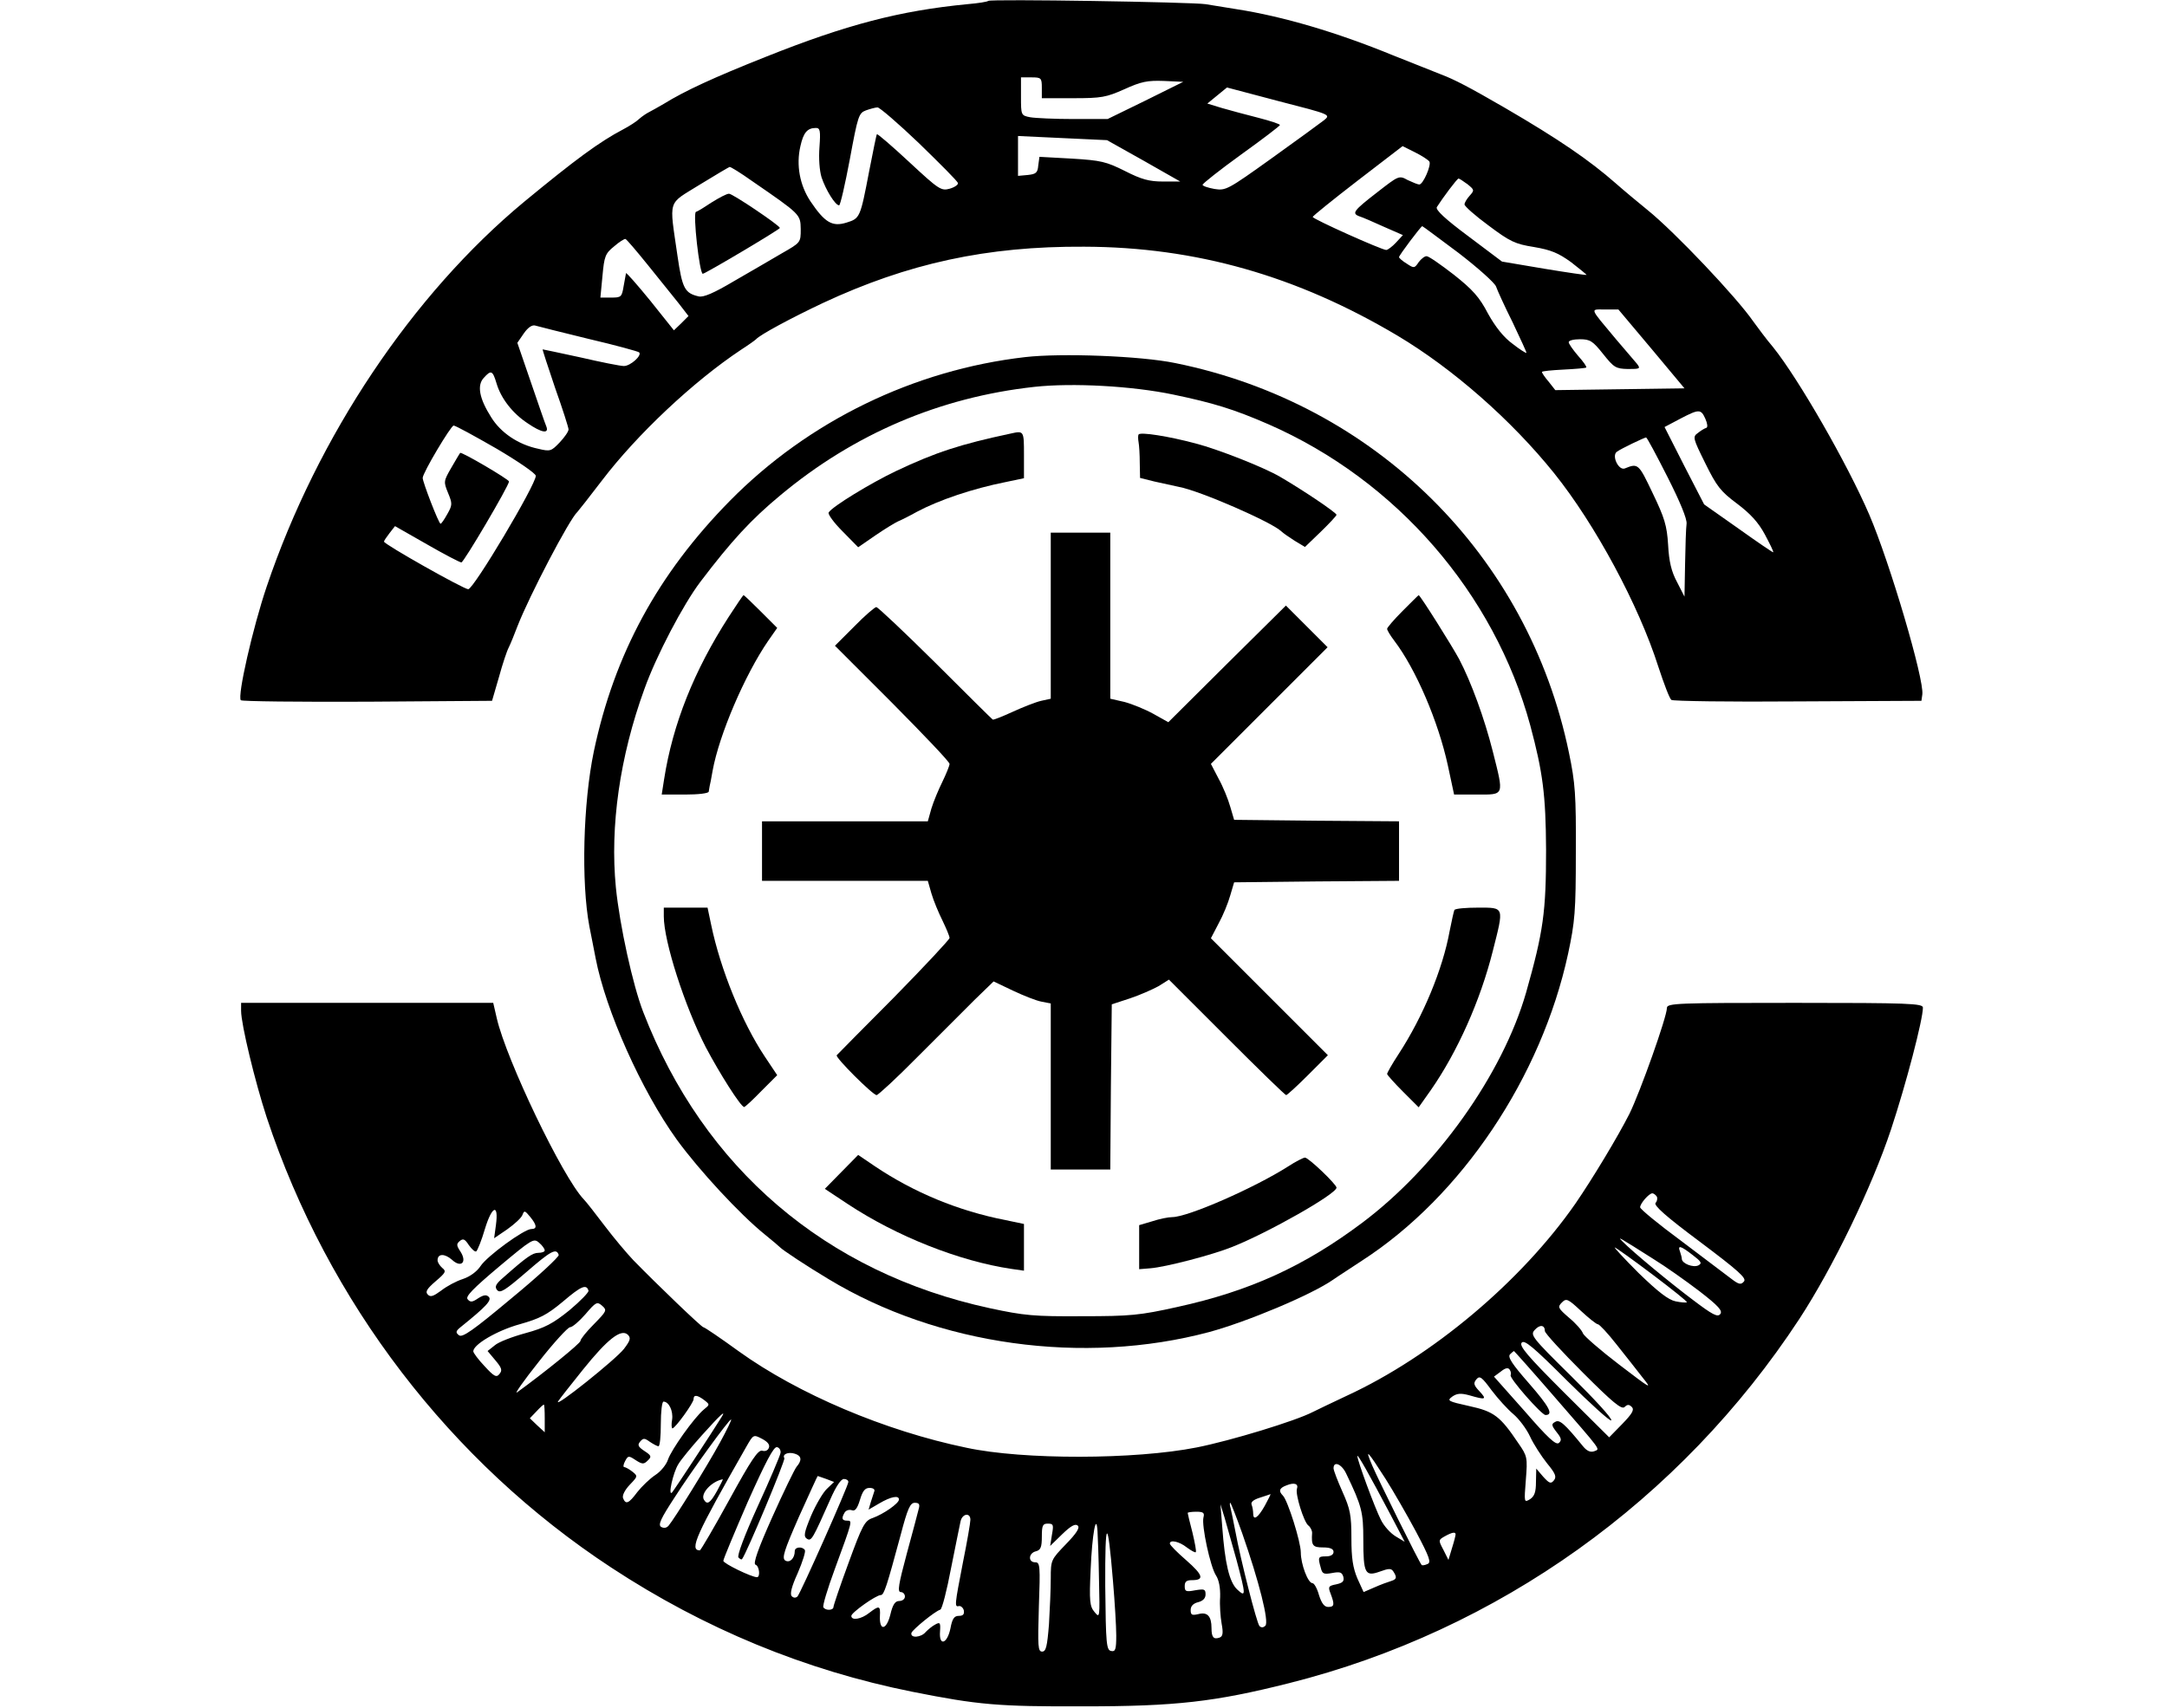 <?xml version="1.0" standalone="no"?>
<!DOCTYPE svg PUBLIC "-//W3C//DTD SVG 20010904//EN"
 "http://www.w3.org/TR/2001/REC-SVG-20010904/DTD/svg10.dtd">
<svg version="1.0" xmlns="http://www.w3.org/2000/svg"
 width="728pt" height="574pt" viewBox="0 0 728 574"
 preserveAspectRatio="xMidYMid meet">

<g transform="translate(0,574) scale(0.1,-0.1)"
fill="#000000" stroke="none">
<path d="M3320 5737 c-3 -3 -34 -8 -70 -11 -226 -22 -405 -68 -680 -178 -171
-68 -269 -113 -340 -157 -19 -11 -42 -24 -50 -28 -8 -4 -23 -14 -32 -22 -9 -9
-34 -25 -55 -36 -80 -42 -161 -102 -332 -243 -375 -311 -694 -787 -865 -1293
-47 -139 -99 -368 -87 -382 4 -4 195 -6 426 -5 l418 3 23 79 c12 44 27 89 33
100 6 12 19 44 30 73 39 100 174 359 201 383 3 3 40 50 82 105 118 155 307
333 468 440 25 16 47 32 50 35 13 15 117 71 225 122 285 133 550 191 877 189
375 -1 715 -98 1053 -299 186 -111 382 -283 526 -462 138 -172 284 -443 350
-650 19 -58 38 -108 44 -112 5 -4 197 -7 425 -5 l415 2 3 21 c7 50 -109 443
-178 604 -74 172 -238 457 -323 563 -24 28 -53 68 -67 87 -56 81 -264 301
-356 375 -32 26 -80 66 -106 89 -89 78 -191 148 -373 254 -119 69 -169 95
-214 112 -25 10 -98 39 -161 64 -190 78 -371 131 -525 155 -38 6 -86 14 -105
17 -44 7 -723 18 -730 11z m180 -292 l0 -35 105 0 c96 0 111 3 172 30 57 26
78 30 133 28 l65 -3 -127 -63 -127 -62 -114 0 c-63 0 -129 3 -146 6 -31 6 -31
7 -31 70 l0 64 35 0 c33 0 35 -2 35 -35z m948 -109 c-13 -10 -92 -68 -176
-128 -148 -106 -154 -109 -192 -103 -22 4 -40 10 -40 14 0 4 58 50 130 102 71
51 130 96 130 99 0 3 -33 14 -72 24 -40 10 -95 25 -123 33 l-49 15 33 27 33
27 174 -46 c175 -45 175 -45 152 -64z m-1360 -78 c70 -68 129 -127 130 -133 2
-5 -10 -14 -27 -19 -29 -8 -36 -4 -136 89 -58 54 -107 96 -109 94 -2 -2 -13
-58 -26 -124 -30 -157 -31 -159 -76 -173 -48 -15 -73 0 -121 71 -36 54 -49
122 -34 186 10 45 23 61 52 61 14 0 16 -9 12 -64 -3 -38 0 -79 7 -102 14 -42
46 -94 59 -94 4 0 20 70 36 155 27 146 30 155 54 164 14 5 32 10 39 10 6 1 70
-54 140 -121z m754 -58 l123 -70 -58 0 c-46 0 -72 7 -127 35 -64 32 -81 36
-179 42 l-109 6 -4 -29 c-2 -25 -8 -29 -35 -32 l-33 -3 0 67 0 67 149 -7 150
-7 123 -69z m960 -3 c7 -12 -21 -77 -34 -77 -5 0 -22 7 -39 15 -29 16 -30 15
-102 -41 -80 -62 -87 -71 -60 -81 10 -3 47 -19 82 -35 l64 -28 -23 -25 c-13
-14 -28 -25 -33 -25 -15 0 -247 104 -247 111 0 3 68 58 151 122 l151 116 42
-21 c22 -11 44 -25 48 -31z m-2276 -65 c164 -113 163 -112 164 -162 0 -45 0
-45 -63 -81 -34 -20 -106 -62 -160 -93 -69 -41 -104 -56 -120 -52 -47 11 -55
27 -71 136 -28 195 -35 171 74 239 52 32 98 59 101 60 3 1 37 -20 75 -47z
m2404 -11 c23 -19 24 -20 7 -39 -9 -10 -17 -23 -17 -29 0 -6 36 -38 81 -71 72
-54 89 -62 152 -72 58 -10 82 -20 125 -51 28 -22 52 -41 52 -43 0 -1 -64 8
-142 21 l-142 24 -113 85 c-78 58 -111 89 -106 98 19 30 68 96 73 96 3 0 16
-9 30 -19z m-30 -231 c65 -50 122 -101 126 -113 4 -12 29 -67 56 -121 26 -55
47 -100 46 -102 -2 -1 -23 12 -47 31 -29 21 -57 56 -82 101 -29 56 -52 81
-115 131 -44 34 -84 62 -91 62 -6 1 -19 -9 -27 -20 -14 -21 -16 -21 -40 -5
-15 9 -26 19 -26 22 0 6 73 103 78 104 2 0 56 -41 122 -90z m-2724 -40 c38
-47 84 -104 103 -128 l34 -44 -24 -24 -25 -24 -79 99 c-44 54 -81 96 -82 93
-1 -4 -4 -24 -8 -44 -6 -36 -8 -38 -42 -38 l-36 0 7 73 c6 65 9 75 39 99 17
15 35 26 38 25 4 -1 37 -40 75 -87z m3372 -282 l111 -133 -217 -3 -217 -3 -22
28 c-13 15 -23 30 -23 33 0 3 33 6 72 8 40 2 75 5 77 7 2 3 -10 20 -28 40 -17
20 -31 40 -31 45 0 6 17 10 38 10 34 0 43 -6 78 -50 36 -45 42 -49 83 -50 41
0 43 1 30 18 -8 9 -39 46 -70 82 -91 109 -88 100 -37 100 l45 0 111 -132z
m-3570 33 c90 -21 166 -42 169 -45 11 -10 -29 -46 -51 -46 -12 0 -77 13 -146
29 -69 15 -126 27 -127 27 -1 -1 18 -59 42 -130 25 -70 45 -133 45 -139 0 -7
-13 -26 -30 -44 -28 -29 -31 -31 -72 -21 -67 14 -126 54 -158 106 -40 63 -48
107 -25 132 25 28 30 25 43 -18 15 -51 54 -101 104 -134 48 -33 74 -37 63 -10
-4 9 -27 76 -52 149 l-45 131 22 32 c14 20 28 29 38 26 10 -3 90 -23 180 -45z
m3751 -268 c7 -16 9 -29 3 -31 -5 -1 -18 -9 -28 -17 -18 -13 -17 -17 25 -102
38 -77 51 -94 106 -135 45 -34 72 -63 94 -104 17 -32 30 -58 28 -60 -1 -1 -54
35 -117 80 l-115 81 -67 130 -66 130 51 27 c65 34 71 34 86 1z m-4062 -100
c73 -43 133 -84 133 -92 0 -30 -209 -381 -227 -381 -15 0 -283 151 -283 160 0
3 9 16 19 29 l18 23 107 -61 c59 -34 111 -61 116 -61 8 0 160 258 160 272 0 7
-160 101 -164 96 -2 -2 -15 -24 -30 -50 -26 -45 -26 -47 -11 -84 15 -36 15
-41 -2 -71 -10 -18 -20 -33 -23 -33 -6 0 -60 140 -60 154 0 17 95 176 104 176
6 0 70 -35 143 -77z m3935 -96 c42 -83 66 -141 64 -157 -2 -14 -4 -74 -5 -135
l-2 -110 -25 49 c-19 35 -27 69 -30 125 -4 65 -12 91 -52 174 -47 99 -49 101
-93 83 -21 -9 -46 43 -27 56 15 11 91 47 98 48 3 0 35 -60 72 -133z"/>
<path d="M2391 5060 c-24 -16 -48 -31 -53 -32 -11 -4 12 -208 23 -208 8 0 259
149 259 154 0 8 -160 116 -171 115 -8 0 -34 -14 -58 -29z"/>
<path d="M3444 4540 c-374 -43 -728 -215 -992 -483 -242 -246 -388 -515 -457
-842 -36 -173 -43 -439 -15 -588 6 -29 15 -77 21 -107 34 -176 154 -445 273
-610 75 -103 212 -251 295 -318 25 -20 48 -40 51 -43 8 -9 91 -64 163 -107
368 -223 857 -291 1280 -178 128 35 343 125 416 176 14 10 58 38 97 64 334
216 602 616 692 1031 23 108 26 142 26 340 1 194 -2 234 -23 335 -137 664
-651 1174 -1323 1310 -116 24 -383 34 -504 20z m498 -126 c134 -28 203 -49
320 -100 429 -188 758 -567 879 -1012 42 -157 52 -232 53 -417 0 -210 -9 -275
-67 -480 -79 -275 -301 -587 -552 -775 -195 -146 -378 -229 -620 -282 -126
-28 -157 -31 -320 -31 -161 -1 -194 2 -310 27 -550 119 -961 470 -1164 995
-35 90 -79 290 -92 419 -20 205 13 439 96 667 40 112 131 285 188 360 104 137
170 209 269 291 247 206 535 329 853 364 128 14 329 3 467 -26z"/>
<path d="M3395 4283 c-169 -36 -252 -63 -385 -126 -84 -40 -214 -119 -226
-139 -4 -5 17 -34 46 -63 l53 -54 58 40 c32 22 67 43 76 47 10 4 38 18 63 32
75 40 188 78 298 100 l62 13 0 78 c0 82 0 82 -45 72z"/>
<path d="M3825 4280 c-2 -3 -2 -15 0 -26 2 -10 4 -42 4 -70 l1 -50 48 -12 c26
-6 63 -14 82 -18 71 -13 311 -118 344 -149 6 -6 26 -20 45 -32 l35 -21 53 51
c29 28 53 54 53 57 0 7 -111 82 -190 128 -55 32 -207 92 -284 112 -90 24 -185
39 -191 30z"/>
<path d="M3530 3671 l0 -279 -32 -7 c-18 -4 -61 -21 -96 -37 -35 -16 -65 -28
-67 -26 -2 1 -89 87 -193 191 -104 103 -193 187 -198 187 -5 0 -39 -29 -74
-65 l-65 -65 193 -193 c105 -106 192 -197 192 -204 0 -6 -11 -33 -24 -60 -13
-26 -30 -67 -37 -90 l-12 -43 -279 0 -278 0 0 -100 0 -100 278 0 279 0 12 -42
c7 -24 24 -65 37 -91 13 -27 24 -53 24 -59 0 -5 -84 -95 -187 -200 -104 -104
-190 -192 -192 -194 -7 -6 121 -134 134 -134 5 0 67 57 137 128 70 70 156 156
191 191 l65 63 65 -31 c36 -17 79 -34 96 -37 l31 -6 0 -279 0 -279 100 0 100
0 2 277 3 278 61 20 c33 11 76 30 96 41 l35 22 194 -194 c107 -107 196 -194
200 -194 3 0 36 30 73 67 l67 67 -196 196 -197 197 26 50 c15 27 32 69 39 94
l13 44 277 3 277 2 0 100 0 100 -277 2 -277 3 -13 44 c-7 25 -24 67 -39 94
l-26 50 196 196 196 196 -70 70 -70 70 -198 -196 -197 -196 -50 28 c-27 15
-71 33 -97 40 l-48 11 0 279 0 279 -100 0 -100 0 0 -279z"/>
<path d="M2448 3667 c-116 -180 -188 -360 -217 -546 l-8 -51 78 0 c45 0 80 4
80 10 1 6 2 13 3 18 1 4 6 27 10 52 22 121 108 322 187 437 l30 43 -55 55
c-30 30 -56 55 -58 55 -2 0 -24 -33 -50 -73z"/>
<path d="M4712 3687 c-29 -29 -52 -56 -52 -60 0 -5 11 -23 24 -40 73 -96 148
-272 180 -419 l21 -98 77 0 c93 0 91 -6 53 145 -28 111 -73 234 -113 310 -23
43 -131 215 -136 215 -1 0 -25 -24 -54 -53z"/>
<path d="M2230 2661 c0 -85 71 -304 141 -440 47 -89 118 -201 129 -201 3 0 29
24 58 54 l53 53 -42 63 c-76 114 -149 293 -180 443 l-12 57 -74 0 -73 0 0 -29z"/>
<path d="M4886 2682 c-2 -4 -9 -36 -16 -71 -23 -127 -89 -287 -172 -414 -21
-32 -38 -62 -38 -66 0 -3 24 -30 53 -59 l53 -53 41 58 c89 128 166 300 208
467 38 150 40 146 -49 146 -41 0 -77 -3 -80 -8z"/>
<path d="M2827 1802 l-56 -57 77 -51 c165 -109 375 -192 550 -218 l42 -6 0 79
0 78 -62 13 c-159 31 -308 93 -439 181 l-56 38 -56 -57z"/>
<path d="M4327 1820 c-115 -73 -337 -170 -389 -170 -13 0 -43 -6 -67 -14 l-44
-13 0 -74 0 -74 37 3 c52 4 209 45 276 72 121 48 350 178 350 199 0 11 -94
101 -106 101 -5 0 -31 -13 -57 -30z"/>
<path d="M810 2343 c0 -45 47 -239 86 -358 206 -621 617 -1158 1158 -1513 312
-205 651 -345 1011 -417 221 -44 288 -50 575 -49 310 0 441 15 691 78 703 177
1314 614 1714 1224 113 173 244 444 308 637 51 154 107 369 107 409 0 14 -46
16 -430 16 -394 0 -430 -1 -430 -17 0 -30 -90 -283 -126 -356 -39 -77 -124
-218 -181 -301 -182 -262 -482 -514 -768 -646 -49 -23 -101 -48 -115 -55 -58
-30 -274 -96 -390 -119 -207 -41 -582 -42 -773 -1 -275 57 -566 181 -765 324
-62 45 -115 81 -119 81 -6 0 -154 142 -235 225 -21 22 -65 74 -96 115 -31 41
-63 82 -71 90 -71 74 -260 469 -292 608 l-12 52 -424 0 -423 0 0 -27z m4756
-624 c3 -6 1 -16 -4 -21 -8 -8 35 -46 149 -131 129 -97 157 -122 148 -133 -10
-12 -17 -11 -43 9 -17 13 -93 70 -168 127 -76 56 -138 107 -138 113 0 13 30
47 41 47 4 0 11 -5 15 -11z m-3900 -96 l-6 -44 44 30 c24 17 47 38 51 48 6 16
8 16 26 -6 23 -28 24 -41 4 -41 -24 0 -149 -91 -171 -125 -12 -18 -35 -35 -59
-43 -22 -7 -54 -24 -73 -39 -26 -19 -36 -23 -45 -13 -9 9 -3 19 26 44 34 29
37 34 23 45 -9 8 -16 19 -16 26 0 23 24 23 48 2 31 -29 52 -9 29 27 -14 21
-14 26 -2 36 11 9 17 6 30 -14 10 -14 21 -24 25 -21 4 3 18 37 29 75 24 79 47
87 37 13z m164 -85 c0 -4 -9 -8 -21 -8 -20 0 -39 -13 -117 -82 -27 -23 -31
-32 -22 -43 10 -12 26 -2 98 60 83 72 101 82 109 58 2 -6 -69 -72 -159 -146
-129 -108 -165 -133 -176 -124 -12 9 -11 14 5 27 87 70 106 91 95 102 -8 8
-17 7 -36 -5 -19 -13 -26 -14 -35 -3 -8 9 17 35 106 110 110 92 116 96 134 80
11 -9 19 -21 19 -26z m3725 -29 c39 -24 107 -72 153 -107 66 -51 80 -67 71
-78 -9 -11 -26 -2 -92 48 -76 57 -202 161 -237 197 -17 17 -15 16 105 -60z
m-2 -53 c65 -49 116 -90 114 -92 -2 -2 -19 -1 -38 3 -24 5 -58 31 -124 95 -49
49 -85 88 -80 86 6 -2 63 -43 128 -92z m133 67 c29 -22 33 -28 20 -35 -17 -9
-56 6 -56 22 0 4 -3 15 -6 24 -9 23 2 20 42 -11z m-3709 -120 c2 -5 -27 -35
-64 -66 -56 -45 -82 -59 -148 -77 -44 -12 -91 -30 -103 -41 l-24 -19 26 -31
c22 -26 24 -34 14 -46 -10 -13 -18 -9 -50 26 -21 22 -38 45 -38 50 0 23 80 70
156 91 67 19 91 31 145 76 61 52 79 60 86 37z m3391 -113 c5 0 33 -30 62 -67
30 -38 70 -88 89 -113 33 -41 27 -37 -79 44 -63 48 -118 96 -122 105 -3 10
-24 34 -47 53 -37 32 -39 36 -24 51 15 15 20 13 64 -28 27 -25 52 -45 57 -45z
m-3373 0 c-25 -25 -45 -50 -45 -56 0 -8 -118 -104 -213 -173 -10 -7 22 39 73
103 50 64 98 116 105 116 8 0 31 20 52 44 35 41 39 43 56 28 17 -15 15 -18
-28 -62z m3195 -23 c0 -7 58 -70 128 -140 100 -100 130 -125 140 -115 9 9 15
9 24 0 9 -9 2 -22 -32 -57 l-44 -45 -153 152 c-121 121 -150 155 -141 166 9
11 39 -14 153 -128 79 -78 145 -138 148 -133 4 6 -57 72 -134 148 -133 131
-139 139 -123 156 17 19 34 17 34 -4z m-3094 -60 c-27 -35 -237 -203 -221
-176 5 8 42 55 83 106 82 102 128 139 151 118 11 -11 9 -19 -13 -48z m3121
-155 c170 -196 159 -180 138 -189 -12 -4 -24 1 -37 17 -61 75 -79 91 -93 82
-14 -7 -13 -12 4 -34 17 -21 18 -28 8 -37 -10 -8 -37 17 -115 107 l-103 116
23 17 c16 13 25 14 30 6 4 -6 5 -14 3 -18 -6 -9 104 -134 117 -134 28 0 13 28
-56 107 -56 64 -72 88 -63 97 6 6 12 11 13 11 1 0 60 -66 131 -148z m-133 -64
c18 -15 44 -49 56 -75 12 -26 38 -66 57 -90 29 -35 33 -46 23 -58 -10 -12 -15
-10 -36 13 l-23 27 -1 -45 c0 -34 -5 -48 -20 -58 -20 -12 -20 -11 -14 65 6 75
5 80 -25 123 -61 91 -82 107 -165 125 -72 16 -76 18 -57 32 16 11 29 12 58 4
55 -16 59 -14 33 14 -19 20 -21 27 -10 40 11 13 18 8 51 -37 22 -29 54 -64 73
-80z m-2718 47 c19 -15 19 -15 -2 -32 -33 -28 -109 -135 -120 -168 -5 -16 -24
-40 -43 -52 -18 -12 -45 -38 -60 -57 -29 -39 -39 -43 -48 -20 -3 9 6 27 23 45
27 28 27 29 8 44 -10 8 -23 15 -27 15 -4 0 -3 9 3 20 10 19 12 19 36 3 22 -14
27 -14 40 -1 14 13 12 17 -11 32 -21 14 -24 20 -15 31 11 13 15 13 33 0 12 -8
25 -15 29 -15 5 0 8 34 8 75 0 41 4 75 9 75 18 0 33 -31 29 -60 -3 -16 -2 -30
1 -30 10 1 71 86 71 98 0 16 12 15 36 -3z m-536 -62 l0 -46 -25 23 -25 24 22
23 c12 13 23 23 25 23 2 0 3 -21 3 -47z m594 5 c-32 -52 -159 -245 -166 -253
-15 -16 3 67 21 95 8 14 44 58 80 98 61 68 82 87 65 60z m-5 -85 c-43 -79
-154 -258 -173 -280 -7 -8 -16 -9 -25 -4 -11 7 -1 28 44 97 60 94 184 264 191
264 3 0 -14 -35 -37 -77z m164 -18 c-3 -9 -12 -13 -22 -10 -14 4 -37 -30 -111
-165 -51 -93 -96 -170 -99 -170 -36 1 -14 50 156 348 24 42 24 42 53 27 19
-10 27 -20 23 -30z m39 -18 c-2 -10 -36 -91 -77 -180 -44 -97 -70 -166 -64
-171 5 -5 10 -8 12 -5 15 19 146 332 142 339 -8 13 13 22 35 15 23 -7 25 -22
6 -44 -7 -9 -44 -85 -82 -170 -47 -105 -65 -156 -56 -159 13 -4 17 -42 5 -42
-18 0 -113 46 -113 55 0 6 37 94 82 198 60 134 87 186 98 184 8 -1 14 -11 12
-20z m2033 -87 c26 -41 72 -121 102 -177 46 -87 52 -104 38 -109 -9 -4 -17 -5
-19 -3 -8 8 -146 287 -166 334 -26 61 -17 52 45 -45z m18 -123 l46 -88 -30 18
c-17 10 -40 35 -50 56 -20 39 -79 199 -79 214 0 9 38 -58 113 -200z m-150 140
c52 -108 57 -129 57 -220 0 -115 6 -126 56 -108 30 11 38 11 45 0 13 -20 11
-26 -8 -32 -10 -3 -35 -12 -55 -21 l-37 -16 -21 46 c-15 36 -20 68 -20 135 0
78 -4 98 -30 156 -16 36 -30 72 -30 79 0 26 28 14 43 -19z m-1747 -17 l26 -10
-24 -23 c-13 -12 -37 -53 -53 -90 -24 -58 -26 -70 -14 -78 15 -9 19 -1 79 134
18 41 35 67 45 67 8 0 15 -4 15 -10 0 -13 -160 -373 -171 -385 -6 -5 -13 -5
-19 1 -7 7 -1 32 20 78 16 37 27 72 24 77 -8 13 -34 11 -34 -3 0 -25 -17 -41
-32 -32 -12 8 -4 33 46 147 34 75 62 137 63 137 1 0 14 -5 29 -10z m-367 -40
c-23 -41 -33 -48 -44 -30 -13 20 25 62 63 69 2 1 -7 -17 -19 -39z m1948 7 c-6
-18 23 -111 38 -123 7 -5 13 -17 13 -25 -3 -43 2 -49 37 -49 24 0 35 -5 35
-15 0 -9 -9 -15 -25 -15 -27 0 -28 -3 -18 -38 5 -21 10 -23 38 -18 27 5 33 3
38 -13 3 -15 -2 -20 -24 -25 -26 -5 -28 -8 -19 -31 14 -37 13 -45 -8 -45 -13
0 -22 12 -31 40 -6 22 -16 40 -22 40 -15 0 -39 64 -39 103 0 36 -44 175 -60
191 -16 16 -12 26 13 35 25 10 40 5 34 -12z m-1420 -9 c-2 -7 -8 -24 -12 -37
l-7 -24 36 21 c39 23 66 28 66 13 0 -13 -52 -49 -88 -62 -27 -9 -35 -24 -81
-150 -28 -76 -51 -144 -51 -149 0 -12 -27 -13 -34 -1 -3 5 14 62 38 127 61
166 60 164 42 164 -18 0 -20 8 -8 28 5 7 15 10 24 7 10 -4 18 5 27 35 9 30 17
40 32 40 13 0 19 -5 16 -12z m1312 -48 c-23 -41 -39 -51 -39 -26 0 8 -2 21 -5
29 -4 9 5 17 27 24 18 6 34 11 36 12 2 1 -7 -17 -19 -39z m-1163 -12 c-3 -13
-21 -80 -40 -150 -27 -101 -32 -128 -20 -128 8 0 14 -7 14 -15 0 -8 -8 -15
-19 -15 -14 0 -22 -12 -30 -46 -13 -52 -37 -56 -35 -5 2 36 -2 37 -36 11 -26
-21 -60 -27 -60 -10 0 11 83 70 99 70 11 0 20 29 67 203 23 88 32 107 47 107
15 0 18 -5 13 -22z m1087 -80 c57 -163 91 -298 78 -311 -7 -7 -14 -7 -20 -1
-9 10 -63 221 -81 319 -6 33 -14 68 -16 78 -3 9 -3 17 -1 17 2 0 20 -46 40
-102z m-19 -90 c32 -120 32 -127 2 -99 -26 25 -41 87 -50 211 l-6 75 14 -45
c7 -25 25 -89 40 -142z m-111 143 c-7 -27 23 -166 42 -195 10 -15 15 -42 14
-73 -2 -26 1 -67 5 -89 6 -32 4 -43 -7 -47 -20 -7 -27 1 -27 32 0 40 -14 55
-44 47 -22 -5 -26 -3 -26 14 0 13 9 22 25 26 16 4 25 13 25 26 0 18 -4 19 -35
14 -31 -6 -35 -4 -35 14 0 15 6 20 24 20 43 0 38 17 -19 67 -30 26 -55 51 -55
56 0 14 32 7 57 -13 15 -11 28 -18 30 -16 3 2 -3 32 -11 66 -9 34 -16 64 -16
66 0 2 13 4 29 4 24 0 28 -4 24 -19z m-783 -8 c0 -10 -11 -74 -25 -143 -28
-145 -29 -151 -13 -147 6 1 14 -6 16 -15 2 -13 -3 -18 -17 -18 -15 0 -22 -9
-28 -42 -11 -53 -39 -61 -35 -10 2 29 0 32 -16 23 -10 -5 -24 -17 -32 -25 -15
-19 -53 -22 -48 -3 5 12 78 72 97 78 6 2 22 65 36 139 15 74 29 145 32 158 6
26 33 30 33 5z m274 -50 l-6 -38 41 40 c29 28 44 36 52 28 7 -7 -4 -25 -40
-62 -50 -52 -51 -53 -51 -115 0 -35 -3 -104 -6 -154 -6 -75 -10 -92 -23 -92
-14 0 -15 17 -11 150 5 138 4 150 -12 150 -25 0 -23 31 2 37 16 4 20 14 20 49
0 38 3 44 20 44 19 0 20 -4 14 -37z m158 -150 c3 -130 3 -132 -15 -110 -16 19
-18 36 -13 143 5 120 19 193 23 129 1 -16 4 -90 5 -162z m47 -6 c6 -70 11
-153 11 -183 0 -47 -3 -55 -17 -52 -16 3 -18 22 -20 218 -1 230 8 236 26 17z
m1151 157 c0 -4 -5 -24 -12 -46 l-12 -40 -17 34 c-17 32 -17 33 4 45 25 14 37
16 37 7z"/>
</g>
</svg>
